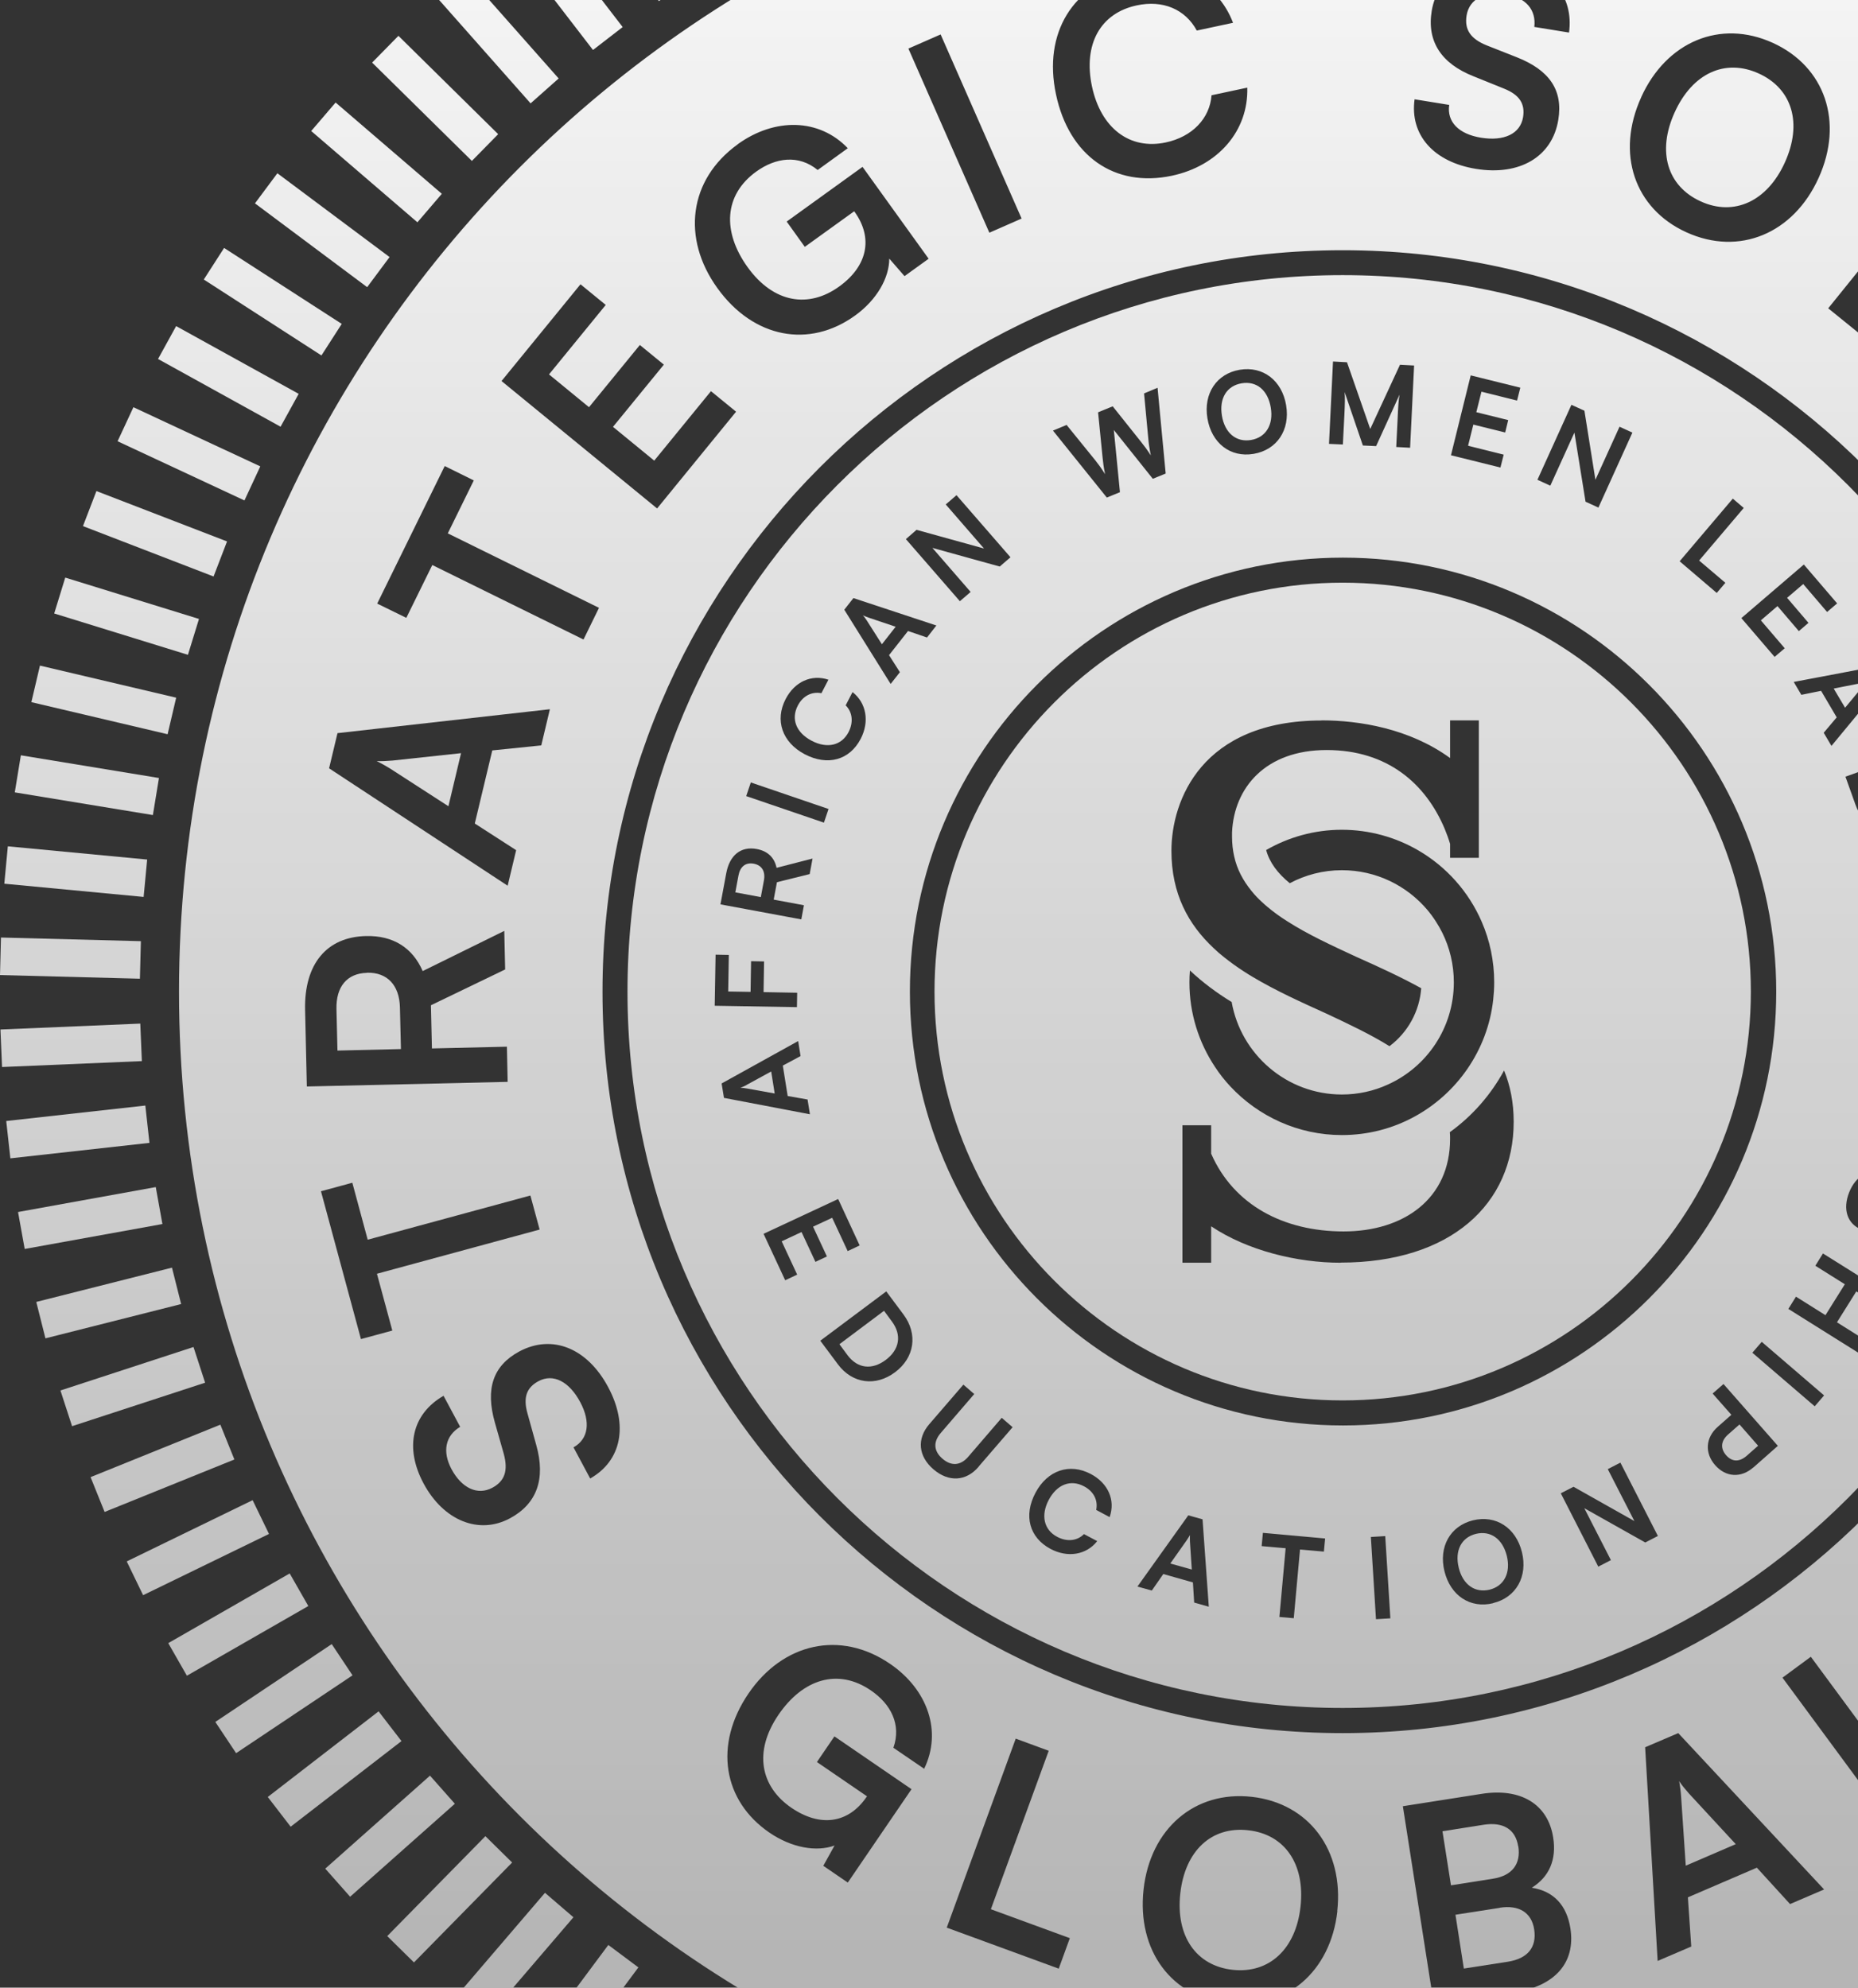 <svg width="401" height="429" viewBox="0 0 401 429" fill="none" xmlns="http://www.w3.org/2000/svg">
<rect x="0" y="0" width="401" height="429" fill="#333333" stroke="none"/>
<path d="M304.542 473.318L296.458 473.66L297.734 503.89L305.817 503.548L304.542 473.318Z" fill="url(#paint0_linear_1035_1551)"/>
<path d="M278.706 473.542L277.92 503.789L286.008 504L286.794 473.753L278.706 473.542Z" fill="url(#paint1_linear_1035_1551)"/>
<path d="M261.066 472.227L258.213 502.349L266.268 503.115L269.121 472.993L261.066 472.227Z" fill="url(#paint2_linear_1035_1551)"/>
<path d="M243.548 469.65L238.651 499.507L246.635 500.821L251.532 470.964L243.548 469.65Z" fill="url(#paint3_linear_1035_1551)"/>
<path d="M226.24 465.932L219.317 495.384L227.192 497.241L234.116 467.79L226.24 465.932Z" fill="url(#paint4_linear_1035_1551)"/>
<path d="M209.215 460.964L200.308 489.876L208.039 492.266L216.946 463.354L209.215 460.964Z" fill="url(#paint5_linear_1035_1551)"/>
<path d="M192.56 454.93L181.706 483.166L189.256 486.078L200.11 457.842L192.56 454.93Z" fill="url(#paint6_linear_1035_1551)"/>
<path d="M176.395 447.704L163.644 475.133L170.979 478.555L183.73 451.126L176.395 447.704Z" fill="url(#paint7_linear_1035_1551)"/>
<path d="M160.708 439.481L146.115 465.973L153.199 469.889L167.792 443.397L160.708 439.481Z" fill="url(#paint8_linear_1035_1551)"/>
<path d="M145.665 430.162L129.302 455.595L136.103 459.985L152.465 434.552L145.665 430.162Z" fill="url(#paint9_linear_1035_1551)"/>
<path d="M131.292 419.781L113.236 444.037L119.722 448.882L137.778 424.625L131.292 419.781Z" fill="url(#paint10_linear_1035_1551)"/>
<path d="M117.619 408.526L97.951 431.489L104.091 436.766L123.76 413.803L117.619 408.526Z" fill="url(#paint11_linear_1035_1551)"/>
<path d="M104.762 396.302L83.576 417.868L89.343 423.553L110.529 401.987L104.762 396.302Z" fill="url(#paint12_linear_1035_1551)"/>
<path d="M92.803 383.239L70.199 403.308L75.565 409.373L98.17 389.304L92.803 383.239Z" fill="url(#paint13_linear_1035_1551)"/>
<path d="M81.709 369.361L57.791 387.84L62.731 394.257L86.65 375.779L81.709 369.361Z" fill="url(#paint14_linear_1035_1551)"/>
<path d="M71.593 354.847L46.469 371.644L50.961 378.385L76.084 361.588L71.593 354.847Z" fill="url(#paint15_linear_1035_1551)"/>
<path d="M62.522 339.596L36.314 354.638L40.336 361.67L66.544 346.629L62.522 339.596Z" fill="url(#paint16_linear_1035_1551)"/>
<path d="M54.523 323.782L27.352 336.998L30.886 344.289L58.057 331.072L54.523 323.782Z" fill="url(#paint17_linear_1035_1551)"/>
<path d="M47.558 307.484L19.549 318.809L22.577 326.325L50.586 315L47.558 307.484Z" fill="url(#paint18_linear_1035_1551)"/>
<path d="M41.76 290.722L13.044 300.108L15.554 307.812L44.269 298.427L41.76 290.722Z" fill="url(#paint19_linear_1035_1551)"/>
<path d="M37.115 273.595L7.828 280.997L9.807 288.855L39.094 281.453L37.115 273.595Z" fill="url(#paint20_linear_1035_1551)"/>
<path d="M33.616 256.209L3.892 261.588L5.33 269.564L35.054 264.185L33.616 256.209Z" fill="url(#paint21_linear_1035_1551)"/>
<path d="M31.365 238.612L1.344 241.948L2.236 250.004L32.257 246.668L31.365 238.612Z" fill="url(#paint22_linear_1035_1551)"/>
<path d="M30.276 220.922L0.098 222.2L0.44 230.297L30.618 229.02L30.276 220.922Z" fill="url(#paint23_linear_1035_1551)"/>
<path d="M0.21 202.346L0 210.448L30.195 211.235L30.405 203.133L0.21 202.346Z" fill="url(#paint24_linear_1035_1551)"/>
<path d="M1.691 182.662L0.929 190.731L30.999 193.583L31.762 185.515L1.691 182.662Z" fill="url(#paint25_linear_1035_1551)"/>
<path d="M4.5 163.017L3.19 171.015L32.996 175.915L34.307 167.917L4.5 163.017Z" fill="url(#paint26_linear_1035_1551)"/>
<path d="M8.621 143.656L6.769 151.545L36.173 158.47L38.024 150.581L8.621 143.656Z" fill="url(#paint27_linear_1035_1551)"/>
<path d="M14.083 124.663L11.697 132.407L40.56 141.33L42.945 133.585L14.083 124.663Z" fill="url(#paint28_linear_1035_1551)"/>
<path d="M20.812 105.987L17.905 113.55L46.092 124.423L49 116.859L20.812 105.987Z" fill="url(#paint29_linear_1035_1551)"/>
<path d="M28.794 87.888L25.378 95.235L52.76 108.008L56.176 100.661L28.794 87.888Z" fill="url(#paint30_linear_1035_1551)"/>
<path d="M38.016 70.383L34.108 77.479L60.554 92.098L64.462 85.002L38.016 70.383Z" fill="url(#paint31_linear_1035_1551)"/>
<path d="M48.366 53.515L43.983 60.328L69.373 76.718L73.756 69.906L48.366 53.515Z" fill="url(#paint32_linear_1035_1551)"/>
<path d="M59.864 37.395L55.027 43.892L79.242 61.979L84.078 55.482L59.864 37.395Z" fill="url(#paint33_linear_1035_1551)"/>
<path d="M72.433 22.127L67.165 28.278L90.088 47.98L95.356 41.83L72.433 22.127Z" fill="url(#paint34_linear_1035_1551)"/>
<path d="M85.989 7.733L80.314 13.51L101.844 34.733L107.518 28.956L85.989 7.733Z" fill="url(#paint35_linear_1035_1551)"/>
<path d="M100.536 -5.709L94.481 -0.334L114.515 22.31L120.57 16.935L100.536 -5.709Z" fill="url(#paint36_linear_1035_1551)"/>
<path d="M115.945 -18.122L109.538 -13.174L127.98 10.789L134.387 5.841L115.945 -18.122Z" fill="url(#paint37_linear_1035_1551)"/>
<path d="M132.15 -29.436L125.42 -24.937L142.188 0.23L148.917 -4.269L132.15 -29.436Z" fill="url(#paint38_linear_1035_1551)"/>
<path d="M149.102 -39.651L142.082 -35.622L157.098 -9.369L164.118 -13.398L149.102 -39.651Z" fill="url(#paint39_linear_1035_1551)"/>
<path d="M166.732 -48.625L159.453 -45.086L172.642 -17.865L179.921 -21.404L166.732 -48.625Z" fill="url(#paint40_linear_1035_1551)"/>
<path d="M184.905 -56.411L177.402 -53.377L188.708 -25.319L196.21 -28.353L184.905 -56.411Z" fill="url(#paint41_linear_1035_1551)"/>
<path d="M203.564 -62.946L195.872 -60.432L205.241 -31.667L212.933 -34.181L203.564 -62.946Z" fill="url(#paint42_linear_1035_1551)"/>
<path d="M222.63 -68.192L214.785 -66.209L222.174 -36.871L230.019 -38.854L222.63 -68.192Z" fill="url(#paint43_linear_1035_1551)"/>
<path d="M242.008 -72.112L234.046 -70.67L239.421 -40.896L247.382 -42.338L242.008 -72.112Z" fill="url(#paint44_linear_1035_1551)"/>
<path d="M261.622 -74.662L253.581 -73.768L256.911 -43.696L264.953 -44.589L261.622 -74.662Z" fill="url(#paint45_linear_1035_1551)"/>
<path d="M281.33 -75.896L273.246 -75.553L274.522 -45.323L282.605 -45.665L281.33 -75.896Z" fill="url(#paint46_linear_1035_1551)"/>
<path d="M293.018 -76L292.232 -45.753L300.32 -45.542L301.106 -75.789L293.018 -76Z" fill="url(#paint47_linear_1035_1551)"/>
<path d="M312.786 -75.079L309.932 -44.957L317.987 -44.191L320.84 -74.314L312.786 -75.079Z" fill="url(#paint48_linear_1035_1551)"/>
<path d="M332.437 -72.815L327.541 -42.958L335.524 -41.644L340.421 -71.501L332.437 -72.815Z" fill="url(#paint49_linear_1035_1551)"/>
<path d="M351.866 -69.223L344.943 -39.771L352.818 -37.913L359.741 -67.365L351.866 -69.223Z" fill="url(#paint50_linear_1035_1551)"/>
<path d="M370.97 -64.326L362.063 -35.414L369.794 -33.024L378.701 -61.936L370.97 -64.326Z" fill="url(#paint51_linear_1035_1551)"/>
<path d="M389.791 -58.071L378.937 -29.834L386.487 -26.922L397.341 -55.158L389.791 -58.071Z" fill="url(#paint52_linear_1035_1551)"/>
<path d="M408.028 -50.603L395.277 -23.174L402.612 -19.753L415.363 -47.182L408.028 -50.603Z" fill="url(#paint53_linear_1035_1551)"/>
<path d="M425.853 -41.869L411.26 -15.377L418.344 -11.461L432.937 -37.953L425.853 -41.869Z" fill="url(#paint54_linear_1035_1551)"/>
<path d="M442.925 -31.951L426.563 -6.518L433.364 -2.127L449.726 -27.561L442.925 -31.951Z" fill="url(#paint55_linear_1035_1551)"/>
<path d="M459.318 -20.887L441.263 3.369L447.749 8.214L465.804 -16.042L459.318 -20.887Z" fill="url(#paint56_linear_1035_1551)"/>
<path d="M474.949 -8.712L455.28 14.251L461.42 19.528L481.089 -3.435L474.949 -8.712Z" fill="url(#paint57_linear_1035_1551)"/>
<path d="M489.697 4.485L468.511 26.051L474.278 31.736L495.464 10.17L489.697 4.485Z" fill="url(#paint58_linear_1035_1551)"/>
<path d="M503.481 18.642L480.876 38.711L486.243 44.776L508.848 24.708L503.481 18.642Z" fill="url(#paint59_linear_1035_1551)"/>
<path d="M516.284 33.686L492.366 52.164L497.307 58.582L521.225 40.104L516.284 33.686Z" fill="url(#paint60_linear_1035_1551)"/>
<path d="M528.046 49.651L502.923 66.448L507.414 73.19L532.537 56.393L528.046 49.651Z" fill="url(#paint61_linear_1035_1551)"/>
<path d="M538.717 66.353L512.509 81.395L516.531 88.427L542.739 73.386L538.717 66.353Z" fill="url(#paint62_linear_1035_1551)"/>
<path d="M548.149 83.668L520.978 96.884L524.512 104.174L551.683 90.958L548.149 83.668Z" fill="url(#paint63_linear_1035_1551)"/>
<path d="M556.45 101.716L528.44 113.041L531.468 120.556L559.478 109.231L556.45 101.716Z" fill="url(#paint64_linear_1035_1551)"/>
<path d="M563.482 120.224L534.766 129.609L537.276 137.314L565.991 127.929L563.482 120.224Z" fill="url(#paint65_linear_1035_1551)"/>
<path d="M569.225 139.202L539.936 146.599L541.914 154.458L571.203 147.061L569.225 139.202Z" fill="url(#paint66_linear_1035_1551)"/>
<path d="M573.686 158.461L543.962 163.84L545.4 171.816L575.125 166.437L573.686 158.461Z" fill="url(#paint67_linear_1035_1551)"/>
<path d="M576.795 178.01L546.774 181.346L547.666 189.402L577.687 186.066L576.795 178.01Z" fill="url(#paint68_linear_1035_1551)"/>
<path d="M578.553 197.746L548.375 199.019L548.715 207.116L578.894 205.844L578.553 197.746Z" fill="url(#paint69_linear_1035_1551)"/>
<path d="M548.805 216.71L548.595 224.812L578.79 225.599L579 217.497L548.805 216.71Z" fill="url(#paint70_linear_1035_1551)"/>
<path d="M548.041 234.453L547.278 242.521L577.349 245.374L578.112 237.305L548.041 234.453Z" fill="url(#paint71_linear_1035_1551)"/>
<path d="M546.081 252.1L544.769 260.097L574.575 265.003L575.886 257.005L546.081 252.1Z" fill="url(#paint72_linear_1035_1551)"/>
<path d="M542.816 269.494L540.965 277.384L570.368 284.308L572.22 276.419L542.816 269.494Z" fill="url(#paint73_linear_1035_1551)"/>
<path d="M538.494 286.725L536.109 294.469L564.971 303.391L567.357 295.647L538.494 286.725Z" fill="url(#paint74_linear_1035_1551)"/>
<path d="M532.928 303.558L530.02 311.121L558.208 321.994L561.115 314.431L532.928 303.558Z" fill="url(#paint75_linear_1035_1551)"/>
<path d="M526.258 319.973L522.843 327.32L550.224 340.093L553.64 332.746L526.258 319.973Z" fill="url(#paint76_linear_1035_1551)"/>
<path d="M518.536 335.986L514.627 343.082L541.073 357.7L544.982 350.604L518.536 335.986Z" fill="url(#paint77_linear_1035_1551)"/>
<path d="M509.655 351.289L505.272 358.102L530.662 374.492L535.045 367.68L509.655 351.289Z" fill="url(#paint78_linear_1035_1551)"/>
<path d="M499.798 366.015L494.962 372.513L519.177 390.599L524.013 384.102L499.798 366.015Z" fill="url(#paint79_linear_1035_1551)"/>
<path d="M488.952 380.1L483.683 386.251L506.607 405.954L511.875 399.803L488.952 380.1Z" fill="url(#paint80_linear_1035_1551)"/>
<path d="M477.177 393.287L471.502 399.063L493.031 420.286L498.706 414.509L477.177 393.287Z" fill="url(#paint81_linear_1035_1551)"/>
<path d="M464.531 405.678L458.476 411.053L478.51 433.697L484.565 428.322L464.531 405.678Z" fill="url(#paint82_linear_1035_1551)"/>
<path d="M451.045 417.297L444.637 422.245L463.079 446.208L469.487 441.259L451.045 417.297Z" fill="url(#paint83_linear_1035_1551)"/>
<path d="M436.819 427.806L430.089 432.305L446.857 457.472L453.586 452.973L436.819 427.806Z" fill="url(#paint84_linear_1035_1551)"/>
<path d="M421.928 437.338L414.908 441.367L429.924 467.621L436.944 463.592L421.928 437.338Z" fill="url(#paint85_linear_1035_1551)"/>
<path d="M406.373 445.93L399.094 449.469L412.283 476.689L419.562 473.15L406.373 445.93Z" fill="url(#paint86_linear_1035_1551)"/>
<path d="M390.292 453.387L382.789 456.42L394.095 484.478L401.597 481.445L390.292 453.387Z" fill="url(#paint87_linear_1035_1551)"/>
<path d="M373.795 459.65L366.103 462.164L375.472 490.929L383.164 488.415L373.795 459.65Z" fill="url(#paint88_linear_1035_1551)"/>
<path d="M356.87 464.849L349.025 466.832L356.414 496.17L364.259 494.188L356.87 464.849Z" fill="url(#paint89_linear_1035_1551)"/>
<path d="M339.594 468.906L331.632 470.347L337.002 500.122L344.964 498.681L339.594 468.906Z" fill="url(#paint90_linear_1035_1551)"/>
<path d="M322.12 471.71L314.078 472.603L317.409 502.676L325.45 501.782L322.12 471.71Z" fill="url(#paint91_linear_1035_1551)"/>
<path d="M162.665 186.41C160.912 186.086 159.726 187.058 159.375 188.977L158.701 192.597L164.202 193.623L164.877 190.003C165.227 188.058 164.418 186.734 162.665 186.41Z" fill="url(#paint92_linear_1035_1551)"/>
<path d="M79.196 209.967C74.881 210.076 72.508 212.966 72.616 217.775L72.832 226.744L86.532 226.42L86.316 217.451C86.208 212.642 83.592 209.832 79.196 209.94V209.967Z" fill="url(#paint93_linear_1035_1551)"/>
<path d="M416.281 244.196C418.007 244.547 419.22 243.629 419.625 241.684L420.38 238.091L414.878 236.956L414.123 240.549C413.719 242.467 414.501 243.845 416.281 244.196Z" fill="url(#paint94_linear_1035_1551)"/>
<path d="M367.062 43.471C374.29 46.767 381.437 43.417 385.212 35.069C389.042 26.641 386.831 19.157 379.576 15.861C372.321 12.566 365.255 15.807 361.426 24.263C357.596 32.692 359.808 40.175 367.062 43.471Z" fill="url(#paint95_linear_1035_1551)"/>
<path d="M161.101 234.2C160.669 234.416 160.157 234.66 159.806 234.768C160.157 234.768 160.696 234.849 161.209 234.93L167.196 236.01L166.441 231.256L161.101 234.173V234.2Z" fill="url(#paint96_linear_1035_1551)"/>
<path d="M190.794 282.909L181.166 290.122L182.946 292.527C185.076 295.363 188.178 295.742 191.144 293.526C194.165 291.284 194.677 288.123 192.466 285.179L190.794 282.909Z" fill="url(#paint97_linear_1035_1551)"/>
<path d="M318.545 331.051C315.39 331.834 313.934 334.671 314.824 338.345C315.714 342.019 318.33 343.856 321.485 343.1C324.64 342.316 326.097 339.426 325.207 335.806C324.29 332.131 321.701 330.294 318.545 331.051Z" fill="url(#paint98_linear_1035_1551)"/>
<path d="M81.3 164.257C82.055 164.636 83.242 165.284 84.32 165.959L96.78 174.01L99.504 162.555L84.725 164.149C83.538 164.23 82.19 164.338 81.3 164.257Z" fill="url(#paint99_linear_1035_1551)"/>
<path d="M289.77 125.76C241.199 125.76 201.689 165.365 201.689 214.02C201.689 262.675 241.199 302.252 289.77 302.252C338.34 302.252 377.877 262.675 377.877 214.02C377.877 165.365 338.34 125.76 289.77 125.76ZM322.483 212.021C322.483 213.29 322.402 214.533 322.267 215.776C321.053 226.717 314.419 236.064 305.169 241.062C300.53 243.575 295.244 244.98 289.608 244.98C280.142 244.98 271.566 240.927 265.551 234.498C264.311 233.174 263.178 231.742 262.18 230.202C258.728 224.988 256.706 218.721 256.706 212.048C256.706 211.183 256.733 210.319 256.814 209.454C259.537 212.021 262.585 214.29 265.821 216.262C267.817 227.582 277.714 236.227 289.608 236.227C293.141 236.227 296.512 235.47 299.559 234.065C307.947 230.283 313.772 221.827 313.772 212.021C313.772 211.048 313.718 210.13 313.61 209.211C313.179 205.456 311.884 201.944 309.915 198.918C309.349 198.027 308.729 197.189 308.054 196.379C303.605 191.138 296.997 187.815 289.608 187.815C285.535 187.815 281.706 188.841 278.362 190.624C275.719 188.463 273.993 186.14 273.265 183.465C278.092 180.683 283.675 179.089 289.608 179.089C295.541 179.089 301.258 180.71 306.113 183.546C312.154 187.058 316.981 192.461 319.786 198.945C321.539 202.97 322.483 207.401 322.483 212.048V212.021ZM285.212 155.477C293.356 155.477 304.198 157.233 312.963 163.609V155.477H319.166V185.14H312.963V182.142C312.639 181.034 312.235 179.953 311.803 178.9C307.731 169.201 299.505 161.88 286.318 161.88C273.13 161.88 266.334 169.985 265.902 179.656C265.902 179.98 265.902 180.277 265.902 180.602C265.902 182.088 266.064 183.492 266.361 184.816C266.981 187.653 268.302 190.084 270.109 192.299C270.756 193.11 271.512 193.92 272.321 194.65C272.698 195.001 273.076 195.352 273.507 195.703C274.829 196.811 276.258 197.865 277.822 198.837C282.191 201.647 287.396 204.051 292.709 206.51C297.429 208.617 302.229 210.805 306.733 213.29C306.355 218.288 303.847 222.827 299.883 225.799C295.811 223.259 291.118 221.044 286.344 218.802C280.924 216.343 275.395 213.858 270.379 210.859C269.705 210.454 269.03 210.049 268.383 209.616C266.954 208.698 265.578 207.698 264.284 206.672C263.475 206.05 262.666 205.348 261.938 204.645C256.463 199.513 252.822 192.921 252.822 183.627C252.822 172.74 259.376 155.504 285.239 155.504L285.212 155.477ZM289.338 272.535C279.953 272.535 269.219 269.915 261.398 264.674V272.535H255.195V242.872H261.398V249.005C266.253 260.081 277.04 265.781 289.985 265.781C302.93 265.781 312.963 258.757 312.963 245.79C312.963 245.304 312.963 244.817 312.909 244.358C317.817 240.819 321.782 236.254 324.613 231.04C325.935 234.281 326.69 237.928 326.69 242.116C326.69 259.865 313.098 272.508 289.311 272.508L289.338 272.535Z" fill="url(#paint100_linear_1035_1551)"/>
<path d="M256.841 331.267C256.679 331.564 256.382 332.05 256.085 332.483L252.579 337.453L257.218 338.75L256.814 332.672C256.814 332.185 256.787 331.618 256.814 331.267H256.841Z" fill="url(#paint101_linear_1035_1551)"/>
<path d="M372.537 314.085C373.832 315.544 375.396 315.571 376.96 314.22L379.441 312.032L375.423 307.439L372.969 309.601C371.377 311.005 371.27 312.626 372.537 314.085Z" fill="url(#paint102_linear_1035_1551)"/>
<path d="M363.826 402.669L374.614 398.022L364.527 387.108C363.745 386.216 362.855 385.163 362.397 384.406C362.559 385.244 362.747 386.595 362.828 387.837L363.826 402.669Z" fill="url(#paint103_linear_1035_1551)"/>
<path d="M402.095 148.075C402.419 147.724 402.796 147.292 403.093 147.075C402.769 147.184 402.23 147.346 401.717 147.427L395.757 148.615L398.211 152.749L402.095 148.075Z" fill="url(#paint104_linear_1035_1551)"/>
<path d="M476.907 210.184C477.068 218.153 483.163 223.124 492.306 222.935C501.556 222.746 507.328 217.505 507.139 209.535C506.977 201.566 500.99 196.595 491.74 196.784C482.489 196.973 476.718 202.214 476.907 210.184Z" fill="url(#paint105_linear_1035_1551)"/>
<path d="M269.381 395.023C261.479 394.132 255.762 399.427 254.737 408.639C253.712 417.852 258.135 424.281 266.037 425.146C273.939 426.01 279.683 420.634 280.681 411.53C281.706 402.318 277.283 395.888 269.381 395.023Z" fill="url(#paint106_linear_1035_1551)"/>
<path d="M270.001 94.963C273.211 94.422 274.883 91.667 274.262 87.966C273.642 84.21 271.188 82.184 267.979 82.725C264.769 83.265 263.097 85.966 263.718 89.722C264.338 93.45 266.792 95.503 270.001 94.963Z" fill="url(#paint107_linear_1035_1551)"/>
<path d="M540.931 214.02C540.931 75.079 428.497 -37.575 289.77 -37.575C151.042 -37.575 38.635 75.052 38.635 214.02C38.635 352.987 151.069 465.615 289.796 465.615C428.524 465.615 540.958 352.987 540.958 214.02H540.931ZM508.271 264.62L473.212 276.02L502.824 284.26L500.828 291.473L459.053 279.83L461.049 272.616L496.108 261.162L466.497 252.922L468.492 245.709L510.267 257.353L508.244 264.62H508.271ZM514.42 209.4C514.69 221.827 505.682 230.688 492.468 230.959C479.307 231.256 469.868 222.773 469.598 210.292C469.328 197.865 478.336 189.139 491.551 188.841C504.712 188.544 514.151 196.973 514.42 209.373V209.4ZM508.703 166.716L466.47 176.63L464.744 169.228L506.977 159.313L508.703 166.716ZM489.124 110.659L502.149 141.024L495.704 143.78L490.688 132.082L457.273 146.454L454.28 139.457L487.694 125.085L482.678 113.387L489.124 110.632V110.659ZM434.619 80.293L456.383 63.409L461.022 69.433L439.636 86.021C434.7 89.857 434.053 94.638 437.829 99.528C441.604 104.418 446.486 104.985 451.367 101.203L472.753 84.616L477.392 90.64L455.628 107.525C447.618 113.738 438.476 112.415 432.003 104.04C425.585 95.719 426.529 86.561 434.592 80.293H434.619ZM427.715 37.528L404.873 65.867L418.977 77.295L414.581 82.752L394.571 66.542L421.836 32.773L427.742 37.555L427.715 37.528ZM354.198 20.994C359.646 8.972 371.296 4.11 382.596 9.243C393.896 14.376 397.969 26.343 392.494 38.419C387.046 50.441 375.342 55.304 363.988 50.144C352.688 45.011 348.724 33.07 354.198 21.021V20.994ZM305.277 21.427L312.774 22.642C312.235 26.289 314.824 28.937 319.624 29.72C324.613 30.531 328.119 28.883 328.713 25.29C329.171 22.426 327.984 20.481 324.613 19.13L318.06 16.483C311.048 13.727 307.92 8.918 308.998 2.354C310.212 -5.157 317.278 -9.371 326.285 -7.885C334.942 -6.48 339.662 -0.753 338.637 7.027L331.14 5.812C331.571 2.083 329.279 -0.51 325.072 -1.212C320.46 -1.969 317.089 -0.213 316.523 3.353C316.037 6.406 317.386 8.378 320.838 9.783L327.337 12.349C334.403 15.132 337.37 19.454 336.318 25.857C335.023 33.827 327.984 37.987 318.545 36.447C309.403 34.961 304.225 29.099 305.304 21.4L305.277 21.427ZM243.976 -6.048C254.009 -8.182 262.747 -3.914 266.118 4.92L258.297 6.595C255.789 1.975 250.961 -0.051 245.325 1.165C237.477 2.84 233.755 9.567 235.67 18.644C237.585 27.64 243.788 32.395 251.582 30.747C257.326 29.531 261.102 25.56 261.479 20.562L269.192 18.914C269.462 28.207 262.935 35.799 252.903 37.933C240.551 40.553 230.708 33.665 227.903 20.346C225.098 7.162 231.544 -3.401 243.976 -6.021V-6.048ZM203.011 7.433L220.486 47.172L213.528 50.225L196.053 10.485L203.011 7.433ZM159.186 31.152C167.223 25.344 176.797 25.533 182.973 31.99L176.473 36.69C172.374 33.34 167.439 33.989 163.205 37.041C156.22 42.093 155.869 50.036 161.344 57.654C167.007 65.516 174.612 66.542 181.112 61.842C187.234 57.438 188.501 51.387 184.456 45.74L184.348 45.605L173.695 53.278L169.785 47.821L186.155 36.015L200.422 55.844L195.217 59.599L191.926 55.817C191.926 59.897 189.31 64.678 184.537 68.109C174.666 75.241 162.611 73.026 154.817 62.166C147.104 51.468 148.614 38.797 159.213 31.152H159.186ZM125.313 61.382L130.734 65.813L118.49 80.807L127.12 87.885L138.097 74.458L143.275 78.699L132.298 92.126L141.198 99.42L153.442 84.427L158.863 88.857L141.818 109.74L108.242 82.238L125.286 61.355L125.313 61.382ZM95.971 100.582L102.255 103.689L96.645 115.116L129.278 131.19L125.934 138.025L93.301 121.951L87.692 133.352L81.408 130.272L95.971 100.609V100.582ZM72.859 158.233L118.679 153.073L116.818 160.88L106.246 161.961L102.471 177.738L111.397 183.492L109.563 191.165L71.025 165.824L72.832 158.26L72.859 158.233ZM65.847 217.964C65.631 208.103 70.459 202.214 79.008 202.025C84.833 201.89 89.04 204.537 91.225 209.589L108.835 200.917L109.024 209.238L93.004 216.965L93.22 226.285L109.402 225.907L109.563 233.498L66.224 234.498L65.847 217.937V217.964ZM77.902 289.015L69.272 257.109L76.041 255.272L79.358 267.564L114.472 258.028L116.467 265.376L81.354 274.913L84.671 287.178L77.902 289.015ZM127.363 319.083L123.776 312.383C126.985 310.6 127.525 306.926 125.232 302.631C122.859 298.173 119.407 296.39 116.225 298.092C113.663 299.47 112.854 301.577 113.851 305.089L115.739 311.897C117.789 319.164 115.901 324.567 110.049 327.701C103.361 331.294 95.728 328.214 91.413 320.164C87.26 312.41 88.932 305.17 95.728 301.253L99.315 307.953C96.106 309.871 95.432 313.275 97.427 317.057C99.639 321.19 103.064 322.811 106.246 321.109C108.97 319.65 109.698 317.381 108.727 313.788L106.813 307.061C104.736 299.74 106.381 294.769 112.072 291.689C119.191 287.88 126.77 290.96 131.273 299.416C135.642 307.601 134.159 315.274 127.363 319.11V319.083ZM199.424 381.732L192.816 377.22C194.569 372.222 192.277 367.792 187.962 364.847C180.869 359.984 173.291 362.362 168.005 370.115C162.557 378.112 164.175 385.622 170.783 390.161C177.013 394.429 183.108 393.565 187.018 387.837L187.126 387.702L176.311 380.3L180.087 374.762L196.727 386.162L182.973 406.316L177.687 402.696L180.114 398.319C176.284 399.724 170.918 398.86 166.063 395.537C156.031 388.675 154.008 376.572 161.532 365.523C168.949 354.635 181.355 351.745 192.115 359.12C200.287 364.712 203.361 373.789 199.424 381.813V381.732ZM228.523 424.903L204.332 416.041L219.219 375.248L226.339 377.869L213.852 412.07L230.896 418.311L228.496 424.903H228.523ZM288.637 412.475C287.18 425.578 277.526 433.845 265.147 432.467C252.822 431.089 245.352 420.985 246.808 407.802C248.264 394.699 257.838 386.433 270.163 387.81C282.488 389.188 290.066 399.319 288.61 412.475H288.637ZM289.77 374.059C201.689 374.059 130.033 302.279 130.033 214.047C130.033 125.814 201.689 54.007 289.77 54.007C377.85 54.007 449.533 125.814 449.533 214.047C449.533 302.279 377.85 374.059 289.77 374.059ZM326.825 430.008L309.484 432.737L302.769 389.836L319.813 387.162C328.254 385.838 334.106 389.431 335.212 396.59C335.967 401.345 334.376 405.073 330.6 407.424C335.347 408.18 338.152 411.233 338.934 416.231C340.066 423.579 335.644 428.658 326.798 430.035L326.825 430.008ZM386.345 410.963L379.171 403.101L364.285 409.504L365.013 420.121L357.758 423.228L355.061 377.112L362.208 374.059L393.681 407.802L386.318 410.963H386.345ZM410.482 397.05L384.7 362.092L390.822 357.58L412.451 386.892L427.068 376.086L431.221 381.732L410.509 397.077L410.482 397.05ZM476.934 314.598C474.264 313.032 471.944 313.599 469.409 316.327L464.69 321.487C459.566 327.107 454.468 328.322 448.886 325.053C441.928 320.974 440.58 312.896 445.38 304.63C450.046 296.606 457.354 293.851 464.15 297.633L460.321 304.197C457.111 302.387 453.713 303.846 451.259 308.061C448.724 312.437 448.994 316.3 452.122 318.137C454.63 319.596 456.869 319.191 459.323 316.489L464.123 311.303C469.22 305.737 474.803 304.522 480.547 307.872C487.101 311.708 488.503 319.812 483.918 327.728C479.496 335.319 472.484 337.697 465.607 333.969L469.436 327.404C472.753 329.133 475.99 327.944 478.147 324.243C480.52 320.191 480.089 316.435 476.961 314.598H476.934Z" fill="url(#paint108_linear_1035_1551)"/>
<path d="M327.661 398.508C327.094 394.807 324.425 393.186 320.217 393.835L311.318 395.24L313.152 406.91L322.24 405.478C326.339 404.83 328.281 402.318 327.688 398.481L327.661 398.508Z" fill="url(#paint109_linear_1035_1551)"/>
<path d="M289.77 59.383C204.656 59.383 135.427 128.759 135.427 214.02C135.427 299.281 204.656 368.629 289.77 368.629C374.883 368.629 444.139 299.281 444.139 214.02C444.139 128.759 374.883 59.383 289.77 59.383ZM423.212 190.003L415.957 191.084L417.117 198.864L424.371 197.784L424.83 200.863L407.3 203.484L406.841 200.404L414.285 199.296L413.125 191.516L405.682 192.624L405.223 189.544L422.753 186.923L423.212 190.003ZM417.09 167.499C418.87 172.443 416.685 177.063 411.696 178.873C406.788 180.629 402.176 178.521 400.45 173.659L398.292 167.634L414.986 161.637L417.09 167.499ZM405.682 143.699L407.3 146.427L395.272 160.988L393.6 158.152L396.404 154.829L393.033 149.102L388.772 149.966L387.127 147.184L405.682 143.672V143.699ZM396.512 130.218L394.328 132.082L389.177 126.057L385.698 129.029L390.31 134.432L388.233 136.215L383.621 130.812L380.034 133.892L385.185 139.916L383.001 141.78L375.827 133.406L389.312 121.843L396.485 130.218H396.512ZM373.966 107.606L376.34 109.632L366.712 120.979L372.375 125.787L370.514 127.976L362.505 121.141L373.993 107.606H373.966ZM339.15 87.371L341.954 88.641L344.328 103.554L349.533 92.099L352.31 93.369L344.975 109.551L342.197 108.281L339.797 93.369L334.592 104.823L331.814 103.554L339.15 87.371ZM317.44 81.023L328.119 83.67L327.418 86.453L319.732 84.535L318.626 88.965L325.503 90.667L324.856 93.342L317.979 91.64L316.846 96.205L324.532 98.124L323.831 100.906L313.152 98.258L317.413 81.023H317.44ZM287.72 78.024L290.713 78.186L295.73 92.585L302.148 78.726L305.196 78.888L304.333 96.638L301.339 96.475L301.609 91.018C301.771 87.452 301.825 86.399 302.067 85.156L296.997 96.286L294.138 96.151L290.201 84.616C290.309 85.696 290.255 87.371 290.147 89.587L289.823 95.935L286.83 95.8L287.693 78.051L287.72 78.024ZM267.574 79.807C272.59 78.969 276.69 82.13 277.58 87.479C278.47 92.801 275.584 97.124 270.541 97.961C265.525 98.799 261.479 95.638 260.589 90.289C259.699 84.967 262.558 80.644 267.574 79.807ZM230.249 91.775L236.425 99.393C237.045 100.177 237.666 101.014 238.502 102.338C238.178 100.771 238.07 99.798 237.962 98.745L236.991 88.992L240.147 87.695L246.242 95.341C246.889 96.151 247.536 96.989 248.372 98.286C248.049 96.638 247.914 95.665 247.833 94.719L246.916 84.913L249.829 83.697L251.582 102.203L248.804 103.337L240.389 92.801L241.711 106.228L238.879 107.39L227.256 92.936L230.249 91.694V91.775ZM197.833 114.36L212.369 118.385L204.116 108.876L206.436 106.876L218.086 120.276L215.767 122.275L201.231 118.25L209.483 127.759L207.164 129.759L195.513 116.359L197.833 114.333V114.36ZM184.186 129.083L202.094 135L200.071 137.593L195.972 136.188L191.872 141.402L194.219 145.076L192.223 147.616L182.218 131.596L184.186 129.083ZM169.569 150.858C171.511 147.13 175.125 145.482 178.793 146.697L177.282 149.615C175.179 149.21 173.264 150.209 172.185 152.289C170.675 155.207 171.835 158.125 175.179 159.881C178.523 161.637 181.624 160.907 183.135 158.017C184.24 155.883 183.971 153.667 182.514 152.235L183.998 149.372C186.991 151.722 187.692 155.747 185.751 159.476C183.35 164.068 178.631 165.365 173.695 162.798C168.814 160.232 167.169 155.45 169.569 150.858ZM162.045 168.877L178.82 174.604L177.822 177.549L161.047 171.822L162.045 168.877ZM156.732 188.517C157.46 184.546 159.914 182.601 163.339 183.249C165.686 183.681 167.142 185.086 167.6 187.302L175.367 185.302L174.747 188.652L167.681 190.408L166.98 194.163L173.507 195.379L172.94 198.432L155.491 195.19L156.732 188.517ZM154.44 206.05L157.298 206.104L157.164 213.993L161.991 214.074L162.099 207.455L164.904 207.509L164.796 214.128L172.05 214.263L171.996 217.37L154.251 217.073L154.44 206.077V206.05ZM155.734 233.849L172.266 224.691L172.778 227.933L168.949 229.986L170.001 236.551L174.289 237.307L174.801 240.495L156.247 236.956L155.734 233.795V233.849ZM172.967 265.917L168.706 267.916L172.05 275.102L169.461 276.318L164.796 266.295L180.896 258.784L185.535 268.807L182.946 270.023L179.602 262.837L175.475 264.755L178.469 271.185L175.988 272.346L172.994 265.917H172.967ZM193.167 296.174C188.987 299.308 183.971 298.632 180.869 294.499L177.04 289.366L191.279 278.722L195.001 283.72C198.129 287.934 197.401 293.013 193.167 296.174ZM211.209 316.571C208.512 319.731 204.737 319.947 201.446 317.111C198.183 314.301 197.833 310.546 200.556 307.385L207.919 298.848L210.265 300.875L203.038 309.276C201.366 311.221 201.5 313.194 203.415 314.842C205.33 316.49 207.326 316.327 208.971 314.409L216.198 306.007L218.545 308.034L211.182 316.571H211.209ZM239.473 327.431L236.587 325.891C237.018 323.784 236.021 321.866 233.944 320.785C231.058 319.245 228.119 320.38 226.339 323.73C224.586 327.053 225.287 330.186 228.173 331.699C230.303 332.834 232.515 332.564 233.944 331.105L236.803 332.618C234.456 335.616 230.411 336.265 226.716 334.293C222.159 331.861 220.864 327.107 223.48 322.19C226.069 317.327 230.842 315.706 235.427 318.137C239.149 320.11 240.767 323.757 239.5 327.404L239.473 327.431ZM257.73 345.882L257.461 341.533L251.069 339.723L248.588 343.289L245.487 342.424L256.463 327.053L259.537 327.917L260.886 346.774L257.73 345.882ZM285.751 334.887L280.573 334.428L279.225 349.259L276.123 348.989L277.472 334.158L272.294 333.698L272.563 330.835L285.994 332.05L285.724 334.914L285.751 334.887ZM196.376 214.02C196.376 162.366 238.313 120.357 289.85 120.357C341.388 120.357 383.352 162.366 383.352 214.02C383.352 265.673 341.415 307.655 289.85 307.655C238.286 307.655 196.376 265.646 196.376 214.02ZM296.97 349.475L295.864 331.726L298.966 331.537L300.072 349.286L296.97 349.475ZM322.267 346.017C317.332 347.233 313.044 344.396 311.749 339.128C310.455 333.887 312.963 329.349 317.898 328.133C322.833 326.917 327.175 329.727 328.47 334.995C329.764 340.236 327.229 344.775 322.267 345.99V346.017ZM355.088 332.915L341.927 325.513L347.672 336.724L344.948 338.129L336.857 322.298L339.608 320.893L352.742 328.295L346.997 317.084L349.721 315.679L357.812 331.51L355.088 332.915ZM378.416 316.706C375.746 319.056 372.456 318.84 370.164 316.219C367.898 313.653 368.06 310.303 370.73 307.953L373.67 305.359L369.624 300.767L371.971 298.713L383.702 312.059L378.443 316.706H378.416ZM391.658 303.522L378.201 291.959L380.223 289.609L393.681 301.172L391.658 303.522ZM406.841 282.612L400.639 278.722L396.458 285.395L402.661 289.285L401.016 291.932L385.968 282.504L387.613 279.857L393.977 283.855L398.158 277.182L391.793 273.184L393.438 270.536L408.487 279.965L406.841 282.612ZM416.065 264.323C414.743 267.673 412.046 269.05 409.026 267.97L410.186 265.079C411.642 265.565 412.883 264.89 413.53 263.269C414.231 261.486 413.826 260 412.451 259.433C411.264 258.974 410.374 259.325 409.511 260.594L407.92 262.972C406.194 265.565 404.199 266.349 401.744 265.376C398.67 264.161 397.645 260.973 399.101 257.326C400.504 253.814 403.282 252.247 406.275 253.354L405.115 256.245C403.713 255.705 402.419 256.515 401.69 258.352C400.935 260.27 401.286 261.837 402.661 262.378C403.767 262.81 404.657 262.513 405.466 261.27L407.084 258.892C408.81 256.326 410.995 255.516 413.503 256.515C416.388 257.677 417.44 260.865 416.065 264.35V264.323ZM422.43 242.251C421.62 246.195 419.139 248.113 415.714 247.384C413.395 246.898 411.939 245.466 411.534 243.224L403.713 245.061L404.414 241.738L411.507 240.144L412.289 236.416L405.79 235.065L406.41 232.012L423.805 235.632L422.43 242.278V242.251ZM422.241 224.07L422.483 216.127L417.926 215.992L417.71 223.097L414.959 223.016L415.175 215.911L410.455 215.749L410.213 223.664L407.354 223.583L407.704 212.534L425.45 213.101L425.099 224.151L422.241 224.07Z" fill="url(#paint110_linear_1035_1551)"/>
<path d="M187.53 133.325C187.072 133.163 186.56 132.973 186.236 132.784C186.452 133.054 186.802 133.487 187.072 133.919L190.335 139.052L193.302 135.27L187.53 133.325Z" fill="url(#paint111_linear_1035_1551)"/>
<path d="M410.59 175.766C414.123 174.496 415.525 171.633 414.285 168.175L413.341 165.527L402.041 169.579L403.039 172.389C404.225 175.739 407.111 177.009 410.59 175.739V175.766Z" fill="url(#paint112_linear_1035_1551)"/>
<path d="M323.669 411.773L314.122 413.259L315.929 424.875L325.476 423.39C329.683 422.714 331.706 420.31 331.113 416.42C330.546 412.773 327.823 411.098 323.669 411.746V411.773Z" fill="url(#paint113_linear_1035_1551)"/>
<defs>
<linearGradient id="paint0_linear_1035_1551" x1="289.5" y1="-76" x2="289.5" y2="558.307" gradientUnits="userSpaceOnUse">
<stop stop-color="white"/>
<stop offset="1" stop-color="white" stop-opacity="0.54"/>
</linearGradient>
<linearGradient id="paint1_linear_1035_1551" x1="289.5" y1="-76" x2="289.5" y2="558.307" gradientUnits="userSpaceOnUse">
<stop stop-color="white"/>
<stop offset="1" stop-color="white" stop-opacity="0.54"/>
</linearGradient>
<linearGradient id="paint2_linear_1035_1551" x1="289.5" y1="-76" x2="289.5" y2="558.307" gradientUnits="userSpaceOnUse">
<stop stop-color="white"/>
<stop offset="1" stop-color="white" stop-opacity="0.54"/>
</linearGradient>
<linearGradient id="paint3_linear_1035_1551" x1="289.5" y1="-76" x2="289.5" y2="558.307" gradientUnits="userSpaceOnUse">
<stop stop-color="white"/>
<stop offset="1" stop-color="white" stop-opacity="0.54"/>
</linearGradient>
<linearGradient id="paint4_linear_1035_1551" x1="289.5" y1="-76" x2="289.5" y2="558.307" gradientUnits="userSpaceOnUse">
<stop stop-color="white"/>
<stop offset="1" stop-color="white" stop-opacity="0.54"/>
</linearGradient>
<linearGradient id="paint5_linear_1035_1551" x1="289.5" y1="-76" x2="289.5" y2="558.307" gradientUnits="userSpaceOnUse">
<stop stop-color="white"/>
<stop offset="1" stop-color="white" stop-opacity="0.54"/>
</linearGradient>
<linearGradient id="paint6_linear_1035_1551" x1="289.5" y1="-76" x2="289.5" y2="558.307" gradientUnits="userSpaceOnUse">
<stop stop-color="white"/>
<stop offset="1" stop-color="white" stop-opacity="0.54"/>
</linearGradient>
<linearGradient id="paint7_linear_1035_1551" x1="289.5" y1="-76" x2="289.5" y2="558.307" gradientUnits="userSpaceOnUse">
<stop stop-color="white"/>
<stop offset="1" stop-color="white" stop-opacity="0.54"/>
</linearGradient>
<linearGradient id="paint8_linear_1035_1551" x1="289.5" y1="-76" x2="289.5" y2="558.307" gradientUnits="userSpaceOnUse">
<stop stop-color="white"/>
<stop offset="1" stop-color="white" stop-opacity="0.54"/>
</linearGradient>
<linearGradient id="paint9_linear_1035_1551" x1="289.5" y1="-76" x2="289.5" y2="558.307" gradientUnits="userSpaceOnUse">
<stop stop-color="white"/>
<stop offset="1" stop-color="white" stop-opacity="0.54"/>
</linearGradient>
<linearGradient id="paint10_linear_1035_1551" x1="289.5" y1="-76" x2="289.5" y2="558.307" gradientUnits="userSpaceOnUse">
<stop stop-color="white"/>
<stop offset="1" stop-color="white" stop-opacity="0.54"/>
</linearGradient>
<linearGradient id="paint11_linear_1035_1551" x1="289.5" y1="-76" x2="289.5" y2="558.307" gradientUnits="userSpaceOnUse">
<stop stop-color="white"/>
<stop offset="1" stop-color="white" stop-opacity="0.54"/>
</linearGradient>
<linearGradient id="paint12_linear_1035_1551" x1="289.5" y1="-76" x2="289.5" y2="558.307" gradientUnits="userSpaceOnUse">
<stop stop-color="white"/>
<stop offset="1" stop-color="white" stop-opacity="0.54"/>
</linearGradient>
<linearGradient id="paint13_linear_1035_1551" x1="289.5" y1="-76" x2="289.5" y2="558.307" gradientUnits="userSpaceOnUse">
<stop stop-color="white"/>
<stop offset="1" stop-color="white" stop-opacity="0.54"/>
</linearGradient>
<linearGradient id="paint14_linear_1035_1551" x1="289.5" y1="-76" x2="289.5" y2="558.307" gradientUnits="userSpaceOnUse">
<stop stop-color="white"/>
<stop offset="1" stop-color="white" stop-opacity="0.54"/>
</linearGradient>
<linearGradient id="paint15_linear_1035_1551" x1="289.5" y1="-76" x2="289.5" y2="558.307" gradientUnits="userSpaceOnUse">
<stop stop-color="white"/>
<stop offset="1" stop-color="white" stop-opacity="0.54"/>
</linearGradient>
<linearGradient id="paint16_linear_1035_1551" x1="289.5" y1="-76" x2="289.5" y2="558.307" gradientUnits="userSpaceOnUse">
<stop stop-color="white"/>
<stop offset="1" stop-color="white" stop-opacity="0.54"/>
</linearGradient>
<linearGradient id="paint17_linear_1035_1551" x1="289.5" y1="-76" x2="289.5" y2="558.307" gradientUnits="userSpaceOnUse">
<stop stop-color="white"/>
<stop offset="1" stop-color="white" stop-opacity="0.54"/>
</linearGradient>
<linearGradient id="paint18_linear_1035_1551" x1="289.5" y1="-76" x2="289.5" y2="558.307" gradientUnits="userSpaceOnUse">
<stop stop-color="white"/>
<stop offset="1" stop-color="white" stop-opacity="0.54"/>
</linearGradient>
<linearGradient id="paint19_linear_1035_1551" x1="289.5" y1="-76" x2="289.5" y2="558.307" gradientUnits="userSpaceOnUse">
<stop stop-color="white"/>
<stop offset="1" stop-color="white" stop-opacity="0.54"/>
</linearGradient>
<linearGradient id="paint20_linear_1035_1551" x1="289.5" y1="-76" x2="289.5" y2="558.307" gradientUnits="userSpaceOnUse">
<stop stop-color="white"/>
<stop offset="1" stop-color="white" stop-opacity="0.54"/>
</linearGradient>
<linearGradient id="paint21_linear_1035_1551" x1="289.5" y1="-76" x2="289.5" y2="558.307" gradientUnits="userSpaceOnUse">
<stop stop-color="white"/>
<stop offset="1" stop-color="white" stop-opacity="0.54"/>
</linearGradient>
<linearGradient id="paint22_linear_1035_1551" x1="289.5" y1="-76" x2="289.5" y2="558.307" gradientUnits="userSpaceOnUse">
<stop stop-color="white"/>
<stop offset="1" stop-color="white" stop-opacity="0.54"/>
</linearGradient>
<linearGradient id="paint23_linear_1035_1551" x1="289.5" y1="-76" x2="289.5" y2="558.307" gradientUnits="userSpaceOnUse">
<stop stop-color="white"/>
<stop offset="1" stop-color="white" stop-opacity="0.54"/>
</linearGradient>
<linearGradient id="paint24_linear_1035_1551" x1="289.5" y1="-76" x2="289.5" y2="558.307" gradientUnits="userSpaceOnUse">
<stop stop-color="white"/>
<stop offset="1" stop-color="white" stop-opacity="0.54"/>
</linearGradient>
<linearGradient id="paint25_linear_1035_1551" x1="289.5" y1="-76" x2="289.5" y2="558.307" gradientUnits="userSpaceOnUse">
<stop stop-color="white"/>
<stop offset="1" stop-color="white" stop-opacity="0.54"/>
</linearGradient>
<linearGradient id="paint26_linear_1035_1551" x1="289.5" y1="-76" x2="289.5" y2="558.307" gradientUnits="userSpaceOnUse">
<stop stop-color="white"/>
<stop offset="1" stop-color="white" stop-opacity="0.54"/>
</linearGradient>
<linearGradient id="paint27_linear_1035_1551" x1="289.5" y1="-76" x2="289.5" y2="558.307" gradientUnits="userSpaceOnUse">
<stop stop-color="white"/>
<stop offset="1" stop-color="white" stop-opacity="0.54"/>
</linearGradient>
<linearGradient id="paint28_linear_1035_1551" x1="289.5" y1="-76" x2="289.5" y2="558.307" gradientUnits="userSpaceOnUse">
<stop stop-color="white"/>
<stop offset="1" stop-color="white" stop-opacity="0.54"/>
</linearGradient>
<linearGradient id="paint29_linear_1035_1551" x1="289.5" y1="-76" x2="289.5" y2="558.307" gradientUnits="userSpaceOnUse">
<stop stop-color="white"/>
<stop offset="1" stop-color="white" stop-opacity="0.54"/>
</linearGradient>
<linearGradient id="paint30_linear_1035_1551" x1="289.5" y1="-76" x2="289.5" y2="558.307" gradientUnits="userSpaceOnUse">
<stop stop-color="white"/>
<stop offset="1" stop-color="white" stop-opacity="0.54"/>
</linearGradient>
<linearGradient id="paint31_linear_1035_1551" x1="289.5" y1="-76" x2="289.5" y2="558.307" gradientUnits="userSpaceOnUse">
<stop stop-color="white"/>
<stop offset="1" stop-color="white" stop-opacity="0.54"/>
</linearGradient>
<linearGradient id="paint32_linear_1035_1551" x1="289.5" y1="-76" x2="289.5" y2="558.307" gradientUnits="userSpaceOnUse">
<stop stop-color="white"/>
<stop offset="1" stop-color="white" stop-opacity="0.54"/>
</linearGradient>
<linearGradient id="paint33_linear_1035_1551" x1="289.5" y1="-76" x2="289.5" y2="558.307" gradientUnits="userSpaceOnUse">
<stop stop-color="white"/>
<stop offset="1" stop-color="white" stop-opacity="0.54"/>
</linearGradient>
<linearGradient id="paint34_linear_1035_1551" x1="289.5" y1="-76" x2="289.5" y2="558.307" gradientUnits="userSpaceOnUse">
<stop stop-color="white"/>
<stop offset="1" stop-color="white" stop-opacity="0.54"/>
</linearGradient>
<linearGradient id="paint35_linear_1035_1551" x1="289.5" y1="-76" x2="289.5" y2="558.307" gradientUnits="userSpaceOnUse">
<stop stop-color="white"/>
<stop offset="1" stop-color="white" stop-opacity="0.54"/>
</linearGradient>
<linearGradient id="paint36_linear_1035_1551" x1="289.5" y1="-76" x2="289.5" y2="558.307" gradientUnits="userSpaceOnUse">
<stop stop-color="white"/>
<stop offset="1" stop-color="white" stop-opacity="0.54"/>
</linearGradient>
<linearGradient id="paint37_linear_1035_1551" x1="289.5" y1="-76" x2="289.5" y2="558.307" gradientUnits="userSpaceOnUse">
<stop stop-color="white"/>
<stop offset="1" stop-color="white" stop-opacity="0.54"/>
</linearGradient>
<linearGradient id="paint38_linear_1035_1551" x1="289.5" y1="-76" x2="289.5" y2="558.307" gradientUnits="userSpaceOnUse">
<stop stop-color="white"/>
<stop offset="1" stop-color="white" stop-opacity="0.54"/>
</linearGradient>
<linearGradient id="paint39_linear_1035_1551" x1="289.5" y1="-76" x2="289.5" y2="558.307" gradientUnits="userSpaceOnUse">
<stop stop-color="white"/>
<stop offset="1" stop-color="white" stop-opacity="0.54"/>
</linearGradient>
<linearGradient id="paint40_linear_1035_1551" x1="289.5" y1="-76" x2="289.5" y2="558.307" gradientUnits="userSpaceOnUse">
<stop stop-color="white"/>
<stop offset="1" stop-color="white" stop-opacity="0.54"/>
</linearGradient>
<linearGradient id="paint41_linear_1035_1551" x1="289.5" y1="-76" x2="289.5" y2="558.307" gradientUnits="userSpaceOnUse">
<stop stop-color="white"/>
<stop offset="1" stop-color="white" stop-opacity="0.54"/>
</linearGradient>
<linearGradient id="paint42_linear_1035_1551" x1="289.5" y1="-76" x2="289.5" y2="558.307" gradientUnits="userSpaceOnUse">
<stop stop-color="white"/>
<stop offset="1" stop-color="white" stop-opacity="0.54"/>
</linearGradient>
<linearGradient id="paint43_linear_1035_1551" x1="289.5" y1="-76" x2="289.5" y2="558.307" gradientUnits="userSpaceOnUse">
<stop stop-color="white"/>
<stop offset="1" stop-color="white" stop-opacity="0.54"/>
</linearGradient>
<linearGradient id="paint44_linear_1035_1551" x1="289.5" y1="-76" x2="289.5" y2="558.307" gradientUnits="userSpaceOnUse">
<stop stop-color="white"/>
<stop offset="1" stop-color="white" stop-opacity="0.54"/>
</linearGradient>
<linearGradient id="paint45_linear_1035_1551" x1="289.5" y1="-76" x2="289.5" y2="558.307" gradientUnits="userSpaceOnUse">
<stop stop-color="white"/>
<stop offset="1" stop-color="white" stop-opacity="0.54"/>
</linearGradient>
<linearGradient id="paint46_linear_1035_1551" x1="289.5" y1="-76" x2="289.5" y2="558.307" gradientUnits="userSpaceOnUse">
<stop stop-color="white"/>
<stop offset="1" stop-color="white" stop-opacity="0.54"/>
</linearGradient>
<linearGradient id="paint47_linear_1035_1551" x1="289.5" y1="-76" x2="289.5" y2="558.307" gradientUnits="userSpaceOnUse">
<stop stop-color="white"/>
<stop offset="1" stop-color="white" stop-opacity="0.54"/>
</linearGradient>
<linearGradient id="paint48_linear_1035_1551" x1="289.5" y1="-76" x2="289.5" y2="558.307" gradientUnits="userSpaceOnUse">
<stop stop-color="white"/>
<stop offset="1" stop-color="white" stop-opacity="0.54"/>
</linearGradient>
<linearGradient id="paint49_linear_1035_1551" x1="289.5" y1="-76" x2="289.5" y2="558.307" gradientUnits="userSpaceOnUse">
<stop stop-color="white"/>
<stop offset="1" stop-color="white" stop-opacity="0.54"/>
</linearGradient>
<linearGradient id="paint50_linear_1035_1551" x1="289.5" y1="-76" x2="289.5" y2="558.307" gradientUnits="userSpaceOnUse">
<stop stop-color="white"/>
<stop offset="1" stop-color="white" stop-opacity="0.54"/>
</linearGradient>
<linearGradient id="paint51_linear_1035_1551" x1="289.5" y1="-76" x2="289.5" y2="558.307" gradientUnits="userSpaceOnUse">
<stop stop-color="white"/>
<stop offset="1" stop-color="white" stop-opacity="0.54"/>
</linearGradient>
<linearGradient id="paint52_linear_1035_1551" x1="289.5" y1="-76" x2="289.5" y2="558.307" gradientUnits="userSpaceOnUse">
<stop stop-color="white"/>
<stop offset="1" stop-color="white" stop-opacity="0.54"/>
</linearGradient>
<linearGradient id="paint53_linear_1035_1551" x1="289.5" y1="-76" x2="289.5" y2="558.307" gradientUnits="userSpaceOnUse">
<stop stop-color="white"/>
<stop offset="1" stop-color="white" stop-opacity="0.54"/>
</linearGradient>
<linearGradient id="paint54_linear_1035_1551" x1="289.5" y1="-76" x2="289.5" y2="558.307" gradientUnits="userSpaceOnUse">
<stop stop-color="white"/>
<stop offset="1" stop-color="white" stop-opacity="0.54"/>
</linearGradient>
<linearGradient id="paint55_linear_1035_1551" x1="289.5" y1="-76" x2="289.5" y2="558.307" gradientUnits="userSpaceOnUse">
<stop stop-color="white"/>
<stop offset="1" stop-color="white" stop-opacity="0.54"/>
</linearGradient>
<linearGradient id="paint56_linear_1035_1551" x1="289.5" y1="-76" x2="289.5" y2="558.307" gradientUnits="userSpaceOnUse">
<stop stop-color="white"/>
<stop offset="1" stop-color="white" stop-opacity="0.54"/>
</linearGradient>
<linearGradient id="paint57_linear_1035_1551" x1="289.5" y1="-76" x2="289.5" y2="558.307" gradientUnits="userSpaceOnUse">
<stop stop-color="white"/>
<stop offset="1" stop-color="white" stop-opacity="0.54"/>
</linearGradient>
<linearGradient id="paint58_linear_1035_1551" x1="289.5" y1="-76" x2="289.5" y2="558.307" gradientUnits="userSpaceOnUse">
<stop stop-color="white"/>
<stop offset="1" stop-color="white" stop-opacity="0.54"/>
</linearGradient>
<linearGradient id="paint59_linear_1035_1551" x1="289.5" y1="-76" x2="289.5" y2="558.307" gradientUnits="userSpaceOnUse">
<stop stop-color="white"/>
<stop offset="1" stop-color="white" stop-opacity="0.54"/>
</linearGradient>
<linearGradient id="paint60_linear_1035_1551" x1="289.5" y1="-76" x2="289.5" y2="558.307" gradientUnits="userSpaceOnUse">
<stop stop-color="white"/>
<stop offset="1" stop-color="white" stop-opacity="0.54"/>
</linearGradient>
<linearGradient id="paint61_linear_1035_1551" x1="289.5" y1="-76" x2="289.5" y2="558.307" gradientUnits="userSpaceOnUse">
<stop stop-color="white"/>
<stop offset="1" stop-color="white" stop-opacity="0.54"/>
</linearGradient>
<linearGradient id="paint62_linear_1035_1551" x1="289.5" y1="-76" x2="289.5" y2="558.307" gradientUnits="userSpaceOnUse">
<stop stop-color="white"/>
<stop offset="1" stop-color="white" stop-opacity="0.54"/>
</linearGradient>
<linearGradient id="paint63_linear_1035_1551" x1="289.5" y1="-76" x2="289.5" y2="558.307" gradientUnits="userSpaceOnUse">
<stop stop-color="white"/>
<stop offset="1" stop-color="white" stop-opacity="0.54"/>
</linearGradient>
<linearGradient id="paint64_linear_1035_1551" x1="289.5" y1="-76" x2="289.5" y2="558.307" gradientUnits="userSpaceOnUse">
<stop stop-color="white"/>
<stop offset="1" stop-color="white" stop-opacity="0.54"/>
</linearGradient>
<linearGradient id="paint65_linear_1035_1551" x1="289.5" y1="-76" x2="289.5" y2="558.307" gradientUnits="userSpaceOnUse">
<stop stop-color="white"/>
<stop offset="1" stop-color="white" stop-opacity="0.54"/>
</linearGradient>
<linearGradient id="paint66_linear_1035_1551" x1="289.5" y1="-76" x2="289.5" y2="558.307" gradientUnits="userSpaceOnUse">
<stop stop-color="white"/>
<stop offset="1" stop-color="white" stop-opacity="0.54"/>
</linearGradient>
<linearGradient id="paint67_linear_1035_1551" x1="289.5" y1="-76" x2="289.5" y2="558.307" gradientUnits="userSpaceOnUse">
<stop stop-color="white"/>
<stop offset="1" stop-color="white" stop-opacity="0.54"/>
</linearGradient>
<linearGradient id="paint68_linear_1035_1551" x1="289.5" y1="-76" x2="289.5" y2="558.307" gradientUnits="userSpaceOnUse">
<stop stop-color="white"/>
<stop offset="1" stop-color="white" stop-opacity="0.54"/>
</linearGradient>
<linearGradient id="paint69_linear_1035_1551" x1="289.5" y1="-76" x2="289.5" y2="558.307" gradientUnits="userSpaceOnUse">
<stop stop-color="white"/>
<stop offset="1" stop-color="white" stop-opacity="0.54"/>
</linearGradient>
<linearGradient id="paint70_linear_1035_1551" x1="289.5" y1="-76" x2="289.5" y2="558.307" gradientUnits="userSpaceOnUse">
<stop stop-color="white"/>
<stop offset="1" stop-color="white" stop-opacity="0.54"/>
</linearGradient>
<linearGradient id="paint71_linear_1035_1551" x1="289.5" y1="-76" x2="289.5" y2="558.307" gradientUnits="userSpaceOnUse">
<stop stop-color="white"/>
<stop offset="1" stop-color="white" stop-opacity="0.54"/>
</linearGradient>
<linearGradient id="paint72_linear_1035_1551" x1="289.5" y1="-76" x2="289.5" y2="558.307" gradientUnits="userSpaceOnUse">
<stop stop-color="white"/>
<stop offset="1" stop-color="white" stop-opacity="0.54"/>
</linearGradient>
<linearGradient id="paint73_linear_1035_1551" x1="289.5" y1="-76" x2="289.5" y2="558.307" gradientUnits="userSpaceOnUse">
<stop stop-color="white"/>
<stop offset="1" stop-color="white" stop-opacity="0.54"/>
</linearGradient>
<linearGradient id="paint74_linear_1035_1551" x1="289.5" y1="-76" x2="289.5" y2="558.307" gradientUnits="userSpaceOnUse">
<stop stop-color="white"/>
<stop offset="1" stop-color="white" stop-opacity="0.54"/>
</linearGradient>
<linearGradient id="paint75_linear_1035_1551" x1="289.5" y1="-76" x2="289.5" y2="558.307" gradientUnits="userSpaceOnUse">
<stop stop-color="white"/>
<stop offset="1" stop-color="white" stop-opacity="0.54"/>
</linearGradient>
<linearGradient id="paint76_linear_1035_1551" x1="289.5" y1="-76" x2="289.5" y2="558.307" gradientUnits="userSpaceOnUse">
<stop stop-color="white"/>
<stop offset="1" stop-color="white" stop-opacity="0.54"/>
</linearGradient>
<linearGradient id="paint77_linear_1035_1551" x1="289.5" y1="-76" x2="289.5" y2="558.307" gradientUnits="userSpaceOnUse">
<stop stop-color="white"/>
<stop offset="1" stop-color="white" stop-opacity="0.54"/>
</linearGradient>
<linearGradient id="paint78_linear_1035_1551" x1="289.5" y1="-76" x2="289.5" y2="558.307" gradientUnits="userSpaceOnUse">
<stop stop-color="white"/>
<stop offset="1" stop-color="white" stop-opacity="0.54"/>
</linearGradient>
<linearGradient id="paint79_linear_1035_1551" x1="289.5" y1="-76" x2="289.5" y2="558.307" gradientUnits="userSpaceOnUse">
<stop stop-color="white"/>
<stop offset="1" stop-color="white" stop-opacity="0.54"/>
</linearGradient>
<linearGradient id="paint80_linear_1035_1551" x1="289.5" y1="-76" x2="289.5" y2="558.307" gradientUnits="userSpaceOnUse">
<stop stop-color="white"/>
<stop offset="1" stop-color="white" stop-opacity="0.54"/>
</linearGradient>
<linearGradient id="paint81_linear_1035_1551" x1="289.5" y1="-76" x2="289.5" y2="558.307" gradientUnits="userSpaceOnUse">
<stop stop-color="white"/>
<stop offset="1" stop-color="white" stop-opacity="0.54"/>
</linearGradient>
<linearGradient id="paint82_linear_1035_1551" x1="289.5" y1="-76" x2="289.5" y2="558.307" gradientUnits="userSpaceOnUse">
<stop stop-color="white"/>
<stop offset="1" stop-color="white" stop-opacity="0.54"/>
</linearGradient>
<linearGradient id="paint83_linear_1035_1551" x1="289.5" y1="-76" x2="289.5" y2="558.307" gradientUnits="userSpaceOnUse">
<stop stop-color="white"/>
<stop offset="1" stop-color="white" stop-opacity="0.54"/>
</linearGradient>
<linearGradient id="paint84_linear_1035_1551" x1="289.5" y1="-76" x2="289.5" y2="558.307" gradientUnits="userSpaceOnUse">
<stop stop-color="white"/>
<stop offset="1" stop-color="white" stop-opacity="0.54"/>
</linearGradient>
<linearGradient id="paint85_linear_1035_1551" x1="289.5" y1="-76" x2="289.5" y2="558.307" gradientUnits="userSpaceOnUse">
<stop stop-color="white"/>
<stop offset="1" stop-color="white" stop-opacity="0.54"/>
</linearGradient>
<linearGradient id="paint86_linear_1035_1551" x1="289.5" y1="-76" x2="289.5" y2="558.307" gradientUnits="userSpaceOnUse">
<stop stop-color="white"/>
<stop offset="1" stop-color="white" stop-opacity="0.54"/>
</linearGradient>
<linearGradient id="paint87_linear_1035_1551" x1="289.5" y1="-76" x2="289.5" y2="558.307" gradientUnits="userSpaceOnUse">
<stop stop-color="white"/>
<stop offset="1" stop-color="white" stop-opacity="0.54"/>
</linearGradient>
<linearGradient id="paint88_linear_1035_1551" x1="289.5" y1="-76" x2="289.5" y2="558.307" gradientUnits="userSpaceOnUse">
<stop stop-color="white"/>
<stop offset="1" stop-color="white" stop-opacity="0.54"/>
</linearGradient>
<linearGradient id="paint89_linear_1035_1551" x1="289.5" y1="-76" x2="289.5" y2="558.307" gradientUnits="userSpaceOnUse">
<stop stop-color="white"/>
<stop offset="1" stop-color="white" stop-opacity="0.54"/>
</linearGradient>
<linearGradient id="paint90_linear_1035_1551" x1="289.5" y1="-76" x2="289.5" y2="558.307" gradientUnits="userSpaceOnUse">
<stop stop-color="white"/>
<stop offset="1" stop-color="white" stop-opacity="0.54"/>
</linearGradient>
<linearGradient id="paint91_linear_1035_1551" x1="289.5" y1="-76" x2="289.5" y2="558.307" gradientUnits="userSpaceOnUse">
<stop stop-color="white"/>
<stop offset="1" stop-color="white" stop-opacity="0.54"/>
</linearGradient>
<linearGradient id="paint92_linear_1035_1551" x1="289.5" y1="-76" x2="289.5" y2="558.307" gradientUnits="userSpaceOnUse">
<stop stop-color="white"/>
<stop offset="1" stop-color="white" stop-opacity="0.54"/>
</linearGradient>
<linearGradient id="paint93_linear_1035_1551" x1="289.5" y1="-76" x2="289.5" y2="558.307" gradientUnits="userSpaceOnUse">
<stop stop-color="white"/>
<stop offset="1" stop-color="white" stop-opacity="0.54"/>
</linearGradient>
<linearGradient id="paint94_linear_1035_1551" x1="289.5" y1="-76" x2="289.5" y2="558.307" gradientUnits="userSpaceOnUse">
<stop stop-color="white"/>
<stop offset="1" stop-color="white" stop-opacity="0.54"/>
</linearGradient>
<linearGradient id="paint95_linear_1035_1551" x1="289.5" y1="-76" x2="289.5" y2="558.307" gradientUnits="userSpaceOnUse">
<stop stop-color="white"/>
<stop offset="1" stop-color="white" stop-opacity="0.54"/>
</linearGradient>
<linearGradient id="paint96_linear_1035_1551" x1="289.5" y1="-76" x2="289.5" y2="558.307" gradientUnits="userSpaceOnUse">
<stop stop-color="white"/>
<stop offset="1" stop-color="white" stop-opacity="0.54"/>
</linearGradient>
<linearGradient id="paint97_linear_1035_1551" x1="289.5" y1="-76" x2="289.5" y2="558.307" gradientUnits="userSpaceOnUse">
<stop stop-color="white"/>
<stop offset="1" stop-color="white" stop-opacity="0.54"/>
</linearGradient>
<linearGradient id="paint98_linear_1035_1551" x1="289.5" y1="-76" x2="289.5" y2="558.307" gradientUnits="userSpaceOnUse">
<stop stop-color="white"/>
<stop offset="1" stop-color="white" stop-opacity="0.54"/>
</linearGradient>
<linearGradient id="paint99_linear_1035_1551" x1="289.5" y1="-76" x2="289.5" y2="558.307" gradientUnits="userSpaceOnUse">
<stop stop-color="white"/>
<stop offset="1" stop-color="white" stop-opacity="0.54"/>
</linearGradient>
<linearGradient id="paint100_linear_1035_1551" x1="289.5" y1="-76" x2="289.5" y2="558.307" gradientUnits="userSpaceOnUse">
<stop stop-color="white"/>
<stop offset="1" stop-color="white" stop-opacity="0.54"/>
</linearGradient>
<linearGradient id="paint101_linear_1035_1551" x1="289.5" y1="-76" x2="289.5" y2="558.307" gradientUnits="userSpaceOnUse">
<stop stop-color="white"/>
<stop offset="1" stop-color="white" stop-opacity="0.54"/>
</linearGradient>
<linearGradient id="paint102_linear_1035_1551" x1="289.5" y1="-76" x2="289.5" y2="558.307" gradientUnits="userSpaceOnUse">
<stop stop-color="white"/>
<stop offset="1" stop-color="white" stop-opacity="0.54"/>
</linearGradient>
<linearGradient id="paint103_linear_1035_1551" x1="289.5" y1="-76" x2="289.5" y2="558.307" gradientUnits="userSpaceOnUse">
<stop stop-color="white"/>
<stop offset="1" stop-color="white" stop-opacity="0.54"/>
</linearGradient>
<linearGradient id="paint104_linear_1035_1551" x1="289.5" y1="-76" x2="289.5" y2="558.307" gradientUnits="userSpaceOnUse">
<stop stop-color="white"/>
<stop offset="1" stop-color="white" stop-opacity="0.54"/>
</linearGradient>
<linearGradient id="paint105_linear_1035_1551" x1="289.5" y1="-76" x2="289.5" y2="558.307" gradientUnits="userSpaceOnUse">
<stop stop-color="white"/>
<stop offset="1" stop-color="white" stop-opacity="0.54"/>
</linearGradient>
<linearGradient id="paint106_linear_1035_1551" x1="289.5" y1="-76" x2="289.5" y2="558.307" gradientUnits="userSpaceOnUse">
<stop stop-color="white"/>
<stop offset="1" stop-color="white" stop-opacity="0.54"/>
</linearGradient>
<linearGradient id="paint107_linear_1035_1551" x1="289.5" y1="-76" x2="289.5" y2="558.307" gradientUnits="userSpaceOnUse">
<stop stop-color="white"/>
<stop offset="1" stop-color="white" stop-opacity="0.54"/>
</linearGradient>
<linearGradient id="paint108_linear_1035_1551" x1="289.5" y1="-76" x2="289.5" y2="558.307" gradientUnits="userSpaceOnUse">
<stop stop-color="white"/>
<stop offset="1" stop-color="white" stop-opacity="0.54"/>
</linearGradient>
<linearGradient id="paint109_linear_1035_1551" x1="289.5" y1="-76" x2="289.5" y2="558.307" gradientUnits="userSpaceOnUse">
<stop stop-color="white"/>
<stop offset="1" stop-color="white" stop-opacity="0.54"/>
</linearGradient>
<linearGradient id="paint110_linear_1035_1551" x1="289.5" y1="-76" x2="289.5" y2="558.307" gradientUnits="userSpaceOnUse">
<stop stop-color="white"/>
<stop offset="1" stop-color="white" stop-opacity="0.54"/>
</linearGradient>
<linearGradient id="paint111_linear_1035_1551" x1="289.5" y1="-76" x2="289.5" y2="558.307" gradientUnits="userSpaceOnUse">
<stop stop-color="white"/>
<stop offset="1" stop-color="white" stop-opacity="0.54"/>
</linearGradient>
<linearGradient id="paint112_linear_1035_1551" x1="289.5" y1="-76" x2="289.5" y2="558.307" gradientUnits="userSpaceOnUse">
<stop stop-color="white"/>
<stop offset="1" stop-color="white" stop-opacity="0.54"/>
</linearGradient>
<linearGradient id="paint113_linear_1035_1551" x1="289.5" y1="-76" x2="289.5" y2="558.307" gradientUnits="userSpaceOnUse">
<stop stop-color="white"/>
<stop offset="1" stop-color="white" stop-opacity="0.54"/>
</linearGradient>
</defs>
</svg>
